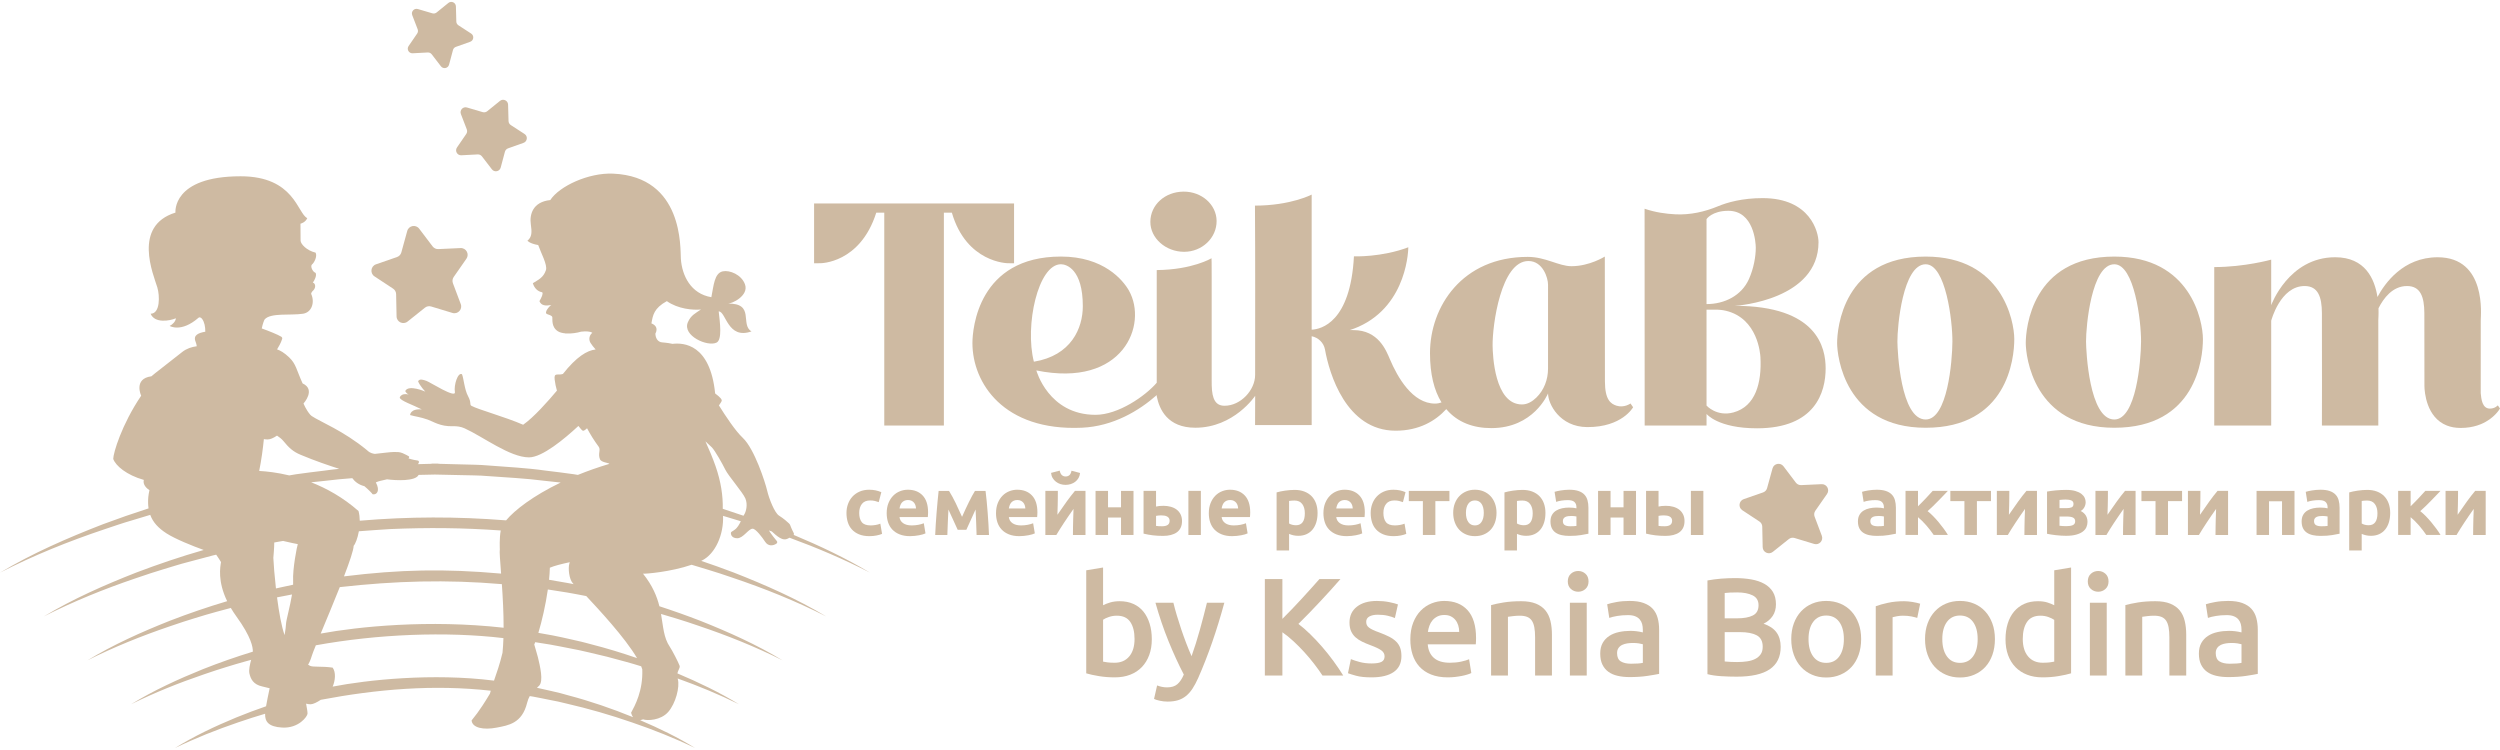 <?xml version="1.0" encoding="UTF-8"?> <!-- Creator: CorelDRAW 2021.5 --> <svg xmlns="http://www.w3.org/2000/svg" xmlns:xlink="http://www.w3.org/1999/xlink" xmlns:xodm="http://www.corel.com/coreldraw/odm/2003" xml:space="preserve" width="150mm" height="45mm" style="shape-rendering:geometricPrecision; text-rendering:geometricPrecision; image-rendering:optimizeQuality; fill-rule:evenodd; clip-rule:evenodd" viewBox="0 0 15000 4500"> <defs> <style type="text/css"> <![CDATA[ .fil0 {fill:#CEBAA2;fill-rule:nonzero} ]]> </style> </defs> <g id="Слой_x0020_1">  <g id="_2127245883248"> <path class="fil0" d="M6807.26 3833.64c0,-42.93 -8.53,-76.88 -25.48,-102 -17,-24.97 -43.85,-37.5 -80.63,-37.5 -16.67,0 -32.4,2.51 -47.16,7.47 -14.77,5.06 -26.62,10.53 -35.51,16.73l0 251.48c7.25,1.64 16.55,3.19 27.95,4.56 11.39,1.37 25.19,2.05 41.38,2.05 37.28,0 66.53,-12.67 87.68,-38.02 21.2,-25.28 31.77,-60.24 31.77,-104.77zm103.6 1.64c0,35.05 -5.16,66.73 -15.45,94.71 -10.3,28.16 -25.07,52.36 -44.3,72.37 -19.19,20.05 -42.48,35.32 -69.74,45.85 -27.3,10.71 -58.2,15.96 -92.75,15.96 -33.41,0 -65.25,-2.51 -95.65,-7.57 -30.36,-4.98 -55.51,-10.57 -75.58,-16.64l0 -618.14 101.09 -16.77 0 226.37c11.67,-6.01 26.02,-11.67 42.99,-16.77 17.04,-4.92 35.82,-7.38 56.41,-7.38 30.64,0 58.08,5.32 82.27,16.22 24.2,10.81 44.39,26.35 60.57,46.35 16.13,20.1 28.48,44.21 37.14,72.24 8.67,28.11 13,59.16 13,93.2z"></path> <path class="fil0" d="M7346.04 3616.44c-45.03,166.03 -97.26,316.3 -156.69,451.02 -11.21,25.07 -22.61,46.52 -34.36,64.39 -11.67,17.83 -24.75,32.51 -39.24,44.17 -14.58,11.8 -30.72,20.19 -48.53,25.57 -17.87,5.33 -38.43,7.97 -61.86,7.97 -15.63,0 -31.08,-1.64 -46.48,-5.14 -15.31,-3.28 -26.8,-6.85 -34.64,-10.8l18.37 -80.99c20.14,7.83 39.96,11.66 59.61,11.66 26.29,0 46.81,-6.2 61.61,-18.87 14.82,-12.44 27.8,-31.81 39.07,-58.02 -31.91,-61.25 -62.53,-128.07 -91.93,-200.44 -29.36,-72.32 -55.52,-149.25 -78.34,-230.52l107.69 0c5.61,23.38 12.4,48.72 20.6,75.93 8.07,27.35 16.86,55.06 26.39,83.17 9.48,28.17 19.5,56.2 30.12,83.91 10.67,27.84 21.29,53.82 31.95,77.71 17.69,-49.6 34.33,-102.28 49.82,-158.34 15.58,-55.96 29.67,-110.05 42.42,-162.38l104.42 0z"></path> <path class="fil0" d="M7934.93 4053.28c-14.5,-22.2 -31.18,-45.71 -50.14,-70.14 -18.92,-24.56 -38.84,-48.21 -59.7,-71 -20.88,-22.93 -42.48,-44.57 -64.73,-65.18 -22.32,-20.59 -44.3,-38.42 -66.04,-53.41l0 259.73 -105.23 0 0 -578.89 105.23 0 0 238.86c18.42,-18.23 37.61,-37.88 57.66,-58.76 20.05,-21.01 39.97,-42.15 59.7,-63.57 19.78,-21.42 38.6,-42.11 56.43,-62.21 17.77,-20.01 33.9,-38.15 48.48,-54.32l126.07 0c-18.36,21.14 -37.87,43.25 -58.47,66.03 -20.6,22.78 -41.71,45.85 -63.49,68.91 -21.69,23.06 -43.57,46.13 -65.54,68.91 -22.06,22.79 -43.61,44.62 -64.72,65.22 23.38,17.68 47.22,38.43 71.38,62.17 24.25,23.6 48.03,49.03 71.46,76.06 23.43,26.89 45.75,55.06 67.27,84.32 21.42,29.26 41.02,58.29 58.88,87.27l-124.5 0z"></path> <path class="fil0" d="M8230.63 3980.69c26.76,0 46.26,-3.29 58.47,-9.62 12.3,-6.47 18.41,-17.45 18.41,-33.08 0,-14.45 -6.6,-26.4 -19.64,-35.87 -13.12,-9.48 -34.63,-19.74 -64.72,-30.86 -18.41,-6.74 -35.23,-13.85 -50.59,-21.42 -15.31,-7.38 -28.47,-16.23 -39.69,-26.2 -11.12,-10.02 -19.92,-22.28 -26.3,-36.42 -6.38,-14.13 -9.61,-31.53 -9.61,-52.18 0,-40.06 14.76,-71.79 44.3,-94.85 29.53,-23.06 69.59,-34.55 120.31,-34.55 25.62,0 50.14,2.29 73.47,6.98 23.39,4.79 40.97,9.34 52.65,13.9l-18.43 81.77c-11.11,-5.07 -25.33,-9.58 -42.56,-13.72 -17.28,-4.24 -37.33,-6.3 -60.12,-6.3 -20.64,0 -37.32,3.43 -50.17,10.44 -12.77,6.98 -19.19,17.69 -19.19,32.13 0,7.25 1.28,13.67 3.73,19.19 2.56,5.66 6.89,10.71 13,15.5 6.1,4.69 14.21,9.48 24.24,14.17 9.98,4.78 22.19,9.61 36.69,14.68 23.98,8.89 44.3,17.72 61.03,26.2 16.68,8.67 30.49,18.42 41.34,29.26 10.84,10.85 18.82,23.33 23.83,37.19 5.02,14.03 7.47,30.64 7.47,50.13 0,41.76 -15.45,73.43 -46.34,94.85 -30.9,21.42 -75.02,32.13 -132.41,32.13 -38.42,0 -69.36,-3.15 -92.74,-9.62 -23.33,-6.33 -39.78,-11.53 -49.26,-15.35l17.54 -84.41c15.04,6.11 33.05,11.89 53.91,17.5 20.88,5.56 44.68,8.43 71.38,8.43z"></path> <path class="fil0" d="M8755.26 3791.76c0,-13.85 -2,-27.03 -5.88,-39.65 -3.87,-12.53 -9.57,-23.33 -17.14,-32.55 -7.52,-9.21 -16.68,-16.31 -27.57,-21.74 -10.85,-5.32 -23.75,-7.88 -38.78,-7.88 -15.64,0 -29.27,2.83 -40.98,8.75 -11.67,5.93 -21.55,13.45 -29.66,22.93 -8.08,9.48 -14.37,20.32 -18.79,32.67 -4.46,12.22 -7.52,24.7 -9.16,37.47l187.96 0zm-293.24 45.16c0,-38.46 5.7,-72.05 17.13,-101.04 11.4,-28.94 26.58,-53.13 45.54,-72.33 18.92,-19.19 40.66,-33.63 65.13,-43.38 24.52,-9.76 49.58,-14.54 75.2,-14.54 60.15,0 107.06,18.63 140.74,55.88 33.72,37.32 50.54,93.05 50.54,167.07 0,5.6 -0.14,11.77 -0.41,18.82 -0.27,6.98 -0.69,13.32 -1.23,18.78l-288.26 0c2.81,35.14 15.16,62.17 37.23,81.41 21.96,19.22 53.87,28.84 95.61,28.84 24.52,0 46.95,-2.19 67.27,-6.61 20.34,-4.51 36.28,-9.21 48.04,-14.26l13.32 82.63c-5.57,2.92 -13.18,5.79 -22.94,8.8 -9.75,3.14 -20.87,5.87 -33.4,8.38 -12.57,2.45 -26.02,4.65 -40.52,6.29 -14.49,1.64 -29.21,2.51 -44.25,2.51 -38.47,0 -71.88,-5.79 -100.31,-17.18 -28.35,-11.4 -51.73,-27.17 -70.14,-47.49 -18.37,-20.47 -32,-44.36 -40.93,-71.98 -8.89,-27.57 -13.36,-57.78 -13.36,-90.6z"></path> <path class="fil0" d="M8946.55 3630.59c19.51,-5.46 44.85,-10.84 75.98,-15.94 31.26,-4.92 65.76,-7.39 103.64,-7.39 35.64,0 65.45,4.83 89.41,14.58 23.89,9.72 42.98,23.43 57.15,40.89 14.23,17.59 24.25,38.73 30.09,63.58 5.88,24.7 8.79,51.86 8.79,81.39l0 245.56 -101.04 0 0 -229.65c0,-23.47 -1.59,-43.39 -4.6,-59.71 -3.1,-16.49 -8.11,-29.8 -15.04,-40.1 -6.98,-10.31 -16.46,-17.83 -28.43,-22.66 -11.99,-4.64 -26.63,-6.96 -43.85,-6.96 -12.86,0 -26.16,0.81 -40.12,2.45 -13.9,1.64 -24.19,3.06 -30.85,4.11l0 352.52 -101.13 0 0 -422.67z"></path> <path class="fil0" d="M9520.41 4053.3l-101.13 0 0 -436.84 101.13 0 0 436.84zm10.83 -564.64c0,18.92 -6.09,33.91 -18.35,44.99 -12.22,11.12 -26.72,16.76 -43.49,16.76 -17.22,0 -31.99,-5.64 -44.25,-16.76 -12.22,-11.08 -18.37,-26.07 -18.37,-44.99 0,-19.51 6.15,-34.91 18.37,-46.03 12.26,-11.07 27.03,-16.72 44.25,-16.72 16.77,0 31.27,5.65 43.49,16.72 12.26,11.12 18.35,26.52 18.35,46.03z"></path> <path class="fil0" d="M9785.98 3982.34c31.23,0 54.83,-1.64 71.06,-5.1l0 -111.84c-5.65,-1.7 -13.67,-3.34 -24.25,-5.11 -10.57,-1.64 -22.29,-2.47 -35.09,-2.47 -11.16,0 -22.43,0.83 -33.82,2.47 -11.43,1.77 -21.73,4.78 -30.94,9.16 -9.16,4.56 -16.55,10.75 -22.11,18.86 -5.55,8.08 -8.38,18.23 -8.38,30.4 0,24.07 7.56,40.53 22.61,49.73 14.98,9.21 35.32,13.9 60.92,13.9zm-8.29 -376.72c33.37,0 61.48,4.09 84.36,12.48 22.79,8.38 41.02,20.05 54.69,35 13.63,15.09 23.38,33.4 29.22,54.82 5.88,21.39 8.84,44.99 8.84,70.52l0 264.84c-15.67,3.28 -39.24,7.43 -70.64,12.12 -31.45,4.79 -66.95,7.11 -106.47,7.11 -26.25,0 -50.18,-2.51 -71.87,-7.57 -21.69,-4.97 -40.24,-13.03 -55.55,-24.19 -15.36,-11.09 -27.31,-25.62 -35.97,-43.49 -8.56,-17.69 -12.89,-39.83 -12.89,-65.9 0,-25.11 4.87,-46.26 14.62,-63.54 9.76,-17.31 22.93,-31.3 39.65,-42.15 16.69,-10.89 36.06,-18.64 58.11,-23.33 21.92,-4.8 44.95,-7.16 68.91,-7.16 11.12,0 22.79,0.69 35.05,2.05 12.22,1.37 25.35,3.74 39.29,7.16l0 -16.73c0,-11.72 -1.46,-22.79 -4.19,-33.41 -2.83,-10.53 -7.71,-19.87 -14.64,-27.98 -6.97,-8.11 -16.17,-14.4 -27.56,-18.82 -11.4,-4.56 -25.75,-6.71 -42.99,-6.71 -23.42,0 -44.89,1.64 -64.4,5.07 -19.51,3.28 -35.36,7.15 -47.58,11.66l-12.53 -81.8c12.82,-4.56 31.5,-8.89 56.02,-13.45 24.47,-4.42 50.63,-6.6 78.52,-6.6z"></path> <path class="fil0" d="M10348.22 3792.74l0 176.1c11.67,1.28 24.25,2.09 37.61,2.65 13.31,0.54 25.66,0.77 36.73,0.77 21.74,0 41.97,-1.33 60.57,-4.2 18.63,-2.77 34.82,-7.55 48.4,-14.58 13.67,-6.97 24.57,-16.32 32.63,-27.99 8.06,-11.7 12.08,-26.79 12.08,-45.16 0,-32.81 -11.93,-55.6 -35.87,-68.5 -23.97,-12.76 -57.11,-19.09 -99.4,-19.09l-92.75 0zm0 -82.77l74.34 0c40.11,0 71.59,-5.6 94.38,-17.19 22.88,-11.38 34.28,-31.84 34.28,-61.34 0,-27.89 -11.85,-47.67 -35.5,-59.33 -23.71,-11.67 -54.47,-17.6 -92.34,-17.6 -16.13,0 -30.48,0.27 -42.98,0.87 -12.53,0.68 -23.24,1.51 -32.18,2.59l0 152zm71.06 350.03c-30.67,0 -61.58,-0.92 -92.75,-2.98 -31.21,-1.95 -58.47,-5.91 -81.86,-12.11l0 -562.18c12.17,-2.18 25.3,-4.29 39.25,-6.29 13.94,-1.91 28.11,-3.46 42.61,-4.56 14.5,-1.05 28.85,-1.91 42.98,-2.45 14.17,-0.51 27.71,-0.83 40.57,-0.83 35.09,0 67.63,2.6 97.67,7.84 30.11,5.34 56.14,14.13 78.1,26.34 22.07,12.22 39.11,28.44 51.46,48.45 12.17,20.1 18.37,44.94 18.37,74.43 0,27.2 -6.56,50.63 -19.65,70.13 -13.12,19.51 -31.35,35.05 -54.77,46.68 35.17,11.8 61.03,28.98 77.7,51.91 16.77,22.79 25.07,51.77 25.07,86.87 0,59.61 -21.69,104.23 -65.18,134.03 -43.43,29.77 -109.93,44.72 -199.57,44.72z"></path> <path class="fil0" d="M11063.28 3834.48c0,-43.52 -9.34,-77.84 -27.93,-103.28 -18.64,-25.19 -44.75,-38 -78.12,-38 -33.45,0 -59.47,12.81 -78.11,38 -18.7,25.44 -27.99,59.76 -27.99,103.28 0,43.94 9.29,78.81 27.99,104.32 18.64,25.71 44.66,38.42 78.11,38.42 33.37,0 59.48,-12.71 78.12,-38.42 18.59,-25.51 27.93,-60.38 27.93,-104.32zm103.56 0c0,34.46 -4.98,65.86 -15.05,94.3 -9.98,28.39 -24.2,52.73 -42.52,72.74 -18.41,20.05 -40.57,35.54 -66.45,46.67 -25.88,11.3 -54.46,16.82 -85.59,16.82 -31.27,0 -59.66,-5.52 -85.23,-16.82 -25.66,-11.13 -47.58,-26.62 -66.03,-46.67 -18.37,-20.01 -32.69,-44.35 -43.03,-72.74 -10.25,-28.44 -15.45,-59.84 -15.45,-94.3 0,-34.64 5.2,-65.9 15.45,-94.01 10.34,-28.22 24.79,-52.2 43.48,-72.25 18.64,-20.05 40.79,-35.59 66.44,-46.39 25.62,-10.85 53.7,-16.19 84.37,-16.19 30.63,0 58.88,5.34 84.77,16.19 25.89,10.8 48.03,26.34 66.35,46.39 18.43,20.05 32.78,44.03 43.08,72.25 10.25,28.11 15.41,59.37 15.41,94.01z"></path> <path class="fil0" d="M11503.46 3707.46c-8.39,-2.74 -19.91,-5.74 -34.64,-8.75 -14.86,-3.06 -31.95,-4.56 -51.46,-4.56 -11.11,0 -22.97,1.1 -35.45,3.28 -12.53,2.24 -21.29,4.15 -26.3,5.79l0 350.07 -101.08 0 0 -415.97c19.51,-7.25 43.84,-14.13 73.1,-20.42 29.22,-6.48 61.62,-9.62 97.31,-9.62 6.7,0 14.49,0.42 23.33,1.19 8.94,0.87 17.86,1.95 26.8,3.28 8.89,1.41 17.5,3.23 25.84,5.15 8.39,1.92 15.04,3.69 20.1,5.33l-17.55 85.23z"></path> <path class="fil0" d="M11865.98 3834.48c0,-43.52 -9.34,-77.84 -27.94,-103.28 -18.65,-25.19 -44.76,-38 -78.11,-38 -33.46,0 -59.44,12.81 -78.12,38 -18.65,25.44 -27.99,59.76 -27.99,103.28 0,43.94 9.34,78.81 27.99,104.32 18.68,25.71 44.66,38.42 78.12,38.42 33.35,0 59.46,-12.71 78.11,-38.42 18.6,-25.51 27.94,-60.38 27.94,-104.32zm103.55 0c0,34.46 -4.98,65.86 -15,94.3 -10.03,28.39 -24.25,52.73 -42.57,72.74 -18.41,20.05 -40.55,35.54 -66.44,46.67 -25.89,11.3 -54.47,16.82 -85.59,16.82 -31.23,0 -59.66,-5.52 -85.23,-16.82 -25.67,-11.13 -47.58,-26.62 -66,-46.67 -18.41,-20.01 -32.73,-44.35 -43.02,-72.74 -10.3,-28.44 -15.46,-59.84 -15.46,-94.3 0,-34.64 5.16,-65.9 15.46,-94.01 10.29,-28.22 24.75,-52.2 43.43,-72.25 18.64,-20.05 40.8,-35.59 66.46,-46.39 25.6,-10.85 53.67,-16.19 84.36,-16.19 30.62,0 58.87,5.34 84.76,16.19 25.89,10.8 48.04,26.34 66.36,46.39 18.45,20.05 32.77,44.03 43.06,72.25 10.31,28.11 15.42,59.37 15.42,94.01z"></path> <path class="fil0" d="M12136.62 3833.64c0,44.53 10.58,79.49 31.77,104.77 21.15,25.35 50.41,38.02 87.68,38.02 16.23,0 29.91,-0.68 41.39,-2.05 11.4,-1.37 20.69,-2.92 27.93,-4.56l0 -250.67c-8.88,-6.15 -20.68,-11.79 -35.5,-17.18 -14.76,-5.19 -30.49,-7.83 -47.16,-7.83 -36.79,0 -63.59,12.53 -80.63,37.5 -16.95,25.12 -25.48,59.07 -25.48,102zm289.87 206.32c-20.02,6.07 -45.22,11.66 -75.57,16.64 -30.4,5.06 -62.25,7.57 -95.66,7.57 -34.55,0 -65.45,-5.25 -92.75,-15.96 -27.26,-10.53 -50.54,-25.65 -69.74,-45.43 -19.22,-19.78 -33.99,-43.81 -44.3,-71.79 -10.24,-28.12 -15.4,-59.76 -15.4,-94.84 0,-34.64 4.29,-65.96 12.95,-94.07 8.57,-28.03 21.28,-52.14 37.96,-72.24 16.78,-20 37.06,-35.54 61.03,-46.35 23.97,-10.9 51.45,-16.22 82.72,-16.22 21.14,0 39.79,2.46 55.96,7.38 16.1,5.1 30.04,10.76 41.7,16.77l0 -209.6 101.1 -16.77 0 634.91z"></path> <path class="fil0" d="M12640.41 4053.3l-101.13 0 0 -436.84 101.13 0 0 436.84zm10.82 -564.64c0,18.92 -6.11,33.91 -18.37,44.99 -12.23,11.12 -26.71,16.76 -43.44,16.76 -17.23,0 -32.04,-5.64 -44.3,-16.76 -12.22,-11.08 -18.37,-26.07 -18.37,-44.99 0,-19.51 6.15,-34.91 18.37,-46.03 12.26,-11.07 27.07,-16.72 44.3,-16.72 16.73,0 31.21,5.65 43.44,16.72 12.26,11.12 18.37,26.52 18.37,46.03z"></path> <path class="fil0" d="M12752.29 3630.59c19.51,-5.46 44.81,-10.84 75.98,-15.94 31.26,-4.92 65.72,-7.39 103.64,-7.39 35.64,0 65.44,4.83 89.37,14.58 23.89,9.72 42.98,23.43 57.15,40.89 14.27,17.59 24.25,38.73 30.08,63.58 5.93,24.7 8.8,51.86 8.8,81.39l0 245.56 -101.04 0 0 -229.65c0,-23.47 -1.55,-43.39 -4.6,-59.71 -3.1,-16.49 -8.08,-29.8 -15.04,-40.1 -6.98,-10.31 -16.46,-17.83 -28.4,-22.66 -11.98,-4.64 -26.66,-6.96 -43.89,-6.96 -12.81,0 -26.11,0.81 -40.05,2.45 -13.96,1.64 -24.25,3.06 -30.91,4.11l0 352.52 -101.09 0 0 -422.67z"></path> <path class="fil0" d="M13377.94 3982.34c31.26,0 54.86,-1.64 71.09,-5.1l0 -111.84c-5.64,-1.7 -13.67,-3.34 -24.29,-5.11 -10.53,-1.64 -22.28,-2.47 -35.05,-2.47 -11.16,0 -22.41,0.83 -33.81,2.47 -11.48,1.77 -21.79,4.78 -30.99,9.16 -9.12,4.56 -16.5,10.75 -22.06,18.86 -5.61,8.08 -8.43,18.23 -8.43,30.4 0,24.07 7.56,40.53 22.6,49.73 15.05,9.21 35.32,13.9 60.94,13.9zm-8.3 -376.72c33.36,0 61.52,4.09 84.36,12.48 22.79,8.38 41.02,20.05 54.69,35 13.68,15.09 23.44,33.4 29.26,54.82 5.84,21.39 8.8,44.99 8.8,70.52l0 264.84c-15.68,3.28 -39.2,7.43 -70.64,12.12 -31.45,4.79 -66.91,7.11 -106.47,7.11 -26.2,0 -50.17,-2.51 -71.87,-7.57 -21.65,-4.97 -40.24,-13.03 -55.56,-24.19 -15.31,-11.09 -27.3,-25.62 -35.95,-43.49 -8.57,-17.69 -12.9,-39.83 -12.9,-65.9 0,-25.11 4.92,-46.26 14.63,-63.54 9.75,-17.31 22.92,-31.3 39.7,-42.15 16.68,-10.89 36.04,-18.64 58.06,-23.33 21.92,-4.8 44.93,-7.16 68.91,-7.16 11.12,0 22.79,0.69 35.05,2.05 12.26,1.37 25.38,3.74 39.32,7.16l0 -16.73c0,-11.72 -1.5,-22.79 -4.18,-33.41 -2.87,-10.53 -7.7,-19.87 -14.68,-27.98 -6.98,-8.11 -16.18,-14.4 -27.57,-18.82 -11.39,-4.56 -25.71,-6.71 -42.94,-6.71 -23.43,0 -44.94,1.64 -64.39,5.07 -19.51,3.28 -35.37,7.15 -47.58,11.66l-12.59 -81.8c12.81,-4.56 31.54,-8.89 56.02,-13.45 24.52,-4.42 50.68,-6.6 78.52,-6.6z"></path> <path class="fil0" d="M2475.77 319.66l90.97 -4.81c9.09,-0.48 17.84,3.54 23.4,10.76l55.53 72.21c13.98,18.18 42.74,12.43 48.67,-9.73l23.53 -88c2.35,-8.79 8.88,-15.87 17.46,-18.92l85.84 -30.51c21.61,-7.67 25.03,-36.8 5.79,-49.28l-76.42 -49.58c-7.64,-4.95 -12.35,-13.35 -12.6,-22.46l-2.49 -91.05c-0.63,-22.93 -27.27,-35.19 -45.09,-20.75l-70.76 57.37c-7.07,5.73 -16.52,7.62 -25.25,5.04l-87.37 -25.77c-22,-6.49 -41.89,15.06 -33.66,36.47l32.69 85.02c3.26,8.5 2.14,18.07 -3.01,25.58l-51.51 75.13c-12.97,18.92 1.38,44.49 24.28,43.28z"></path> <path class="fil0" d="M3786.4 4276.69c3.1,11.42 7.27,19.89 11.97,26.42 -126.39,-51.44 -255.89,-96.04 -388.21,-130.89l-49.93 -13.84 -50.48 -11.86c-29.29,-6.76 -58.56,-13.68 -88.01,-19.85 4.38,-4.06 8.75,-8.12 13.01,-12.42 27.37,-27.48 5.29,-118.31 -7.52,-171.62 -4.5,-18.62 -13.56,-45.4 -21.95,-76.74 0.34,-0.17 0.71,-0.28 1.07,-0.41 1.59,-3.73 3.22,-8.07 4.89,-12.32 30.03,4.65 60.08,9.51 90.07,14.35 38.75,6.61 77.18,14.92 115.81,22.24 6.77,1.32 51.12,10.07 57.89,11.43 6.76,1.35 50.8,11.61 57.57,13 23.18,5.33 87.76,20.54 110.83,26.46 25.31,6.53 91.58,24.31 116.77,31.51 29.16,7.91 58.08,16.74 86.97,25.66 2.5,6.16 4.77,12.14 6.48,17.82 5.21,129.26 -44.44,218.82 -67.23,261.06zm-1790.48 -156.98c15.96,-36.17 20.54,-86.22 -0.11,-113.9 -64.81,-9.71 -115.98,-1.67 -135.79,-10.91 -2.63,-1.23 -6.57,-3.57 -11.46,-6.88 6.56,-10.22 14.48,-26.69 23.07,-55.25 2.83,-9.51 11.35,-31.24 23.51,-61.04 370.52,-67.07 780.25,-84.1 1125.49,-43.08 -0.99,30.4 -2.78,59.99 -5.57,88.05 -16.46,69.17 -34.97,120.65 -50.96,167.05 -368.32,-46.71 -762.34,-4.27 -968.18,35.96zm39.35 -1306.7c-29.69,3.02 -59.32,6.48 -88.84,10.73 -56.69,7.41 -113.58,13.17 -170,21.85l-41.1 6.88c-72.24,-17.43 -134.99,-24.35 -180.22,-26.81 13.41,-65.77 22.44,-133.28 28.09,-190.89 7.12,1.19 14.61,1.99 22.64,1.99 14.68,0 34.34,-8.07 56.18,-23.07 13.8,8.91 28.08,19.82 37.71,31.7 32.58,40.23 58.88,64.94 104.63,83.59 85.21,35.93 171.99,65.17 230.91,84.03zm893.34 43.64c112.83,8.2 225.89,13.6 338.17,28.13 32.5,3.06 64.93,6.64 97.3,10.49 -165.73,79.78 -276.73,165.75 -327.49,226.94 -296.08,-23.59 -581.84,-23.12 -878,2.03 -0.27,-19.7 -2.45,-39.47 -7.55,-58.13 -93.38,-82.04 -191.96,-136.3 -284.02,-172.3 28.72,-3.35 57.49,-6.37 86.33,-9.11 53.35,-6.85 106.86,-11.62 160.45,-15.68 15,20.73 38.39,39.63 72.6,48.06 22.24,18.66 46.51,42.97 49.26,48.45 23.83,5.3 47.42,-19.41 19.41,-71.09 19.26,-8.67 27.13,-9.11 66.96,-18.57 53.82,7.39 171.15,12.73 189.57,-26.46l97.59 -2.15 149.91 3.3c56.53,1.79 113.15,0.91 169.51,6.09zm1543.46 133.71c15.72,36.57 4.34,80.89 -7.68,98.23 -1.12,1.55 -2.27,3.73 -3.42,5.89 -41.3,-14.37 -82.79,-28.25 -124.41,-41.66 1.79,-75.79 -10.42,-162.19 -43.52,-256.8 -17.14,-49.05 -37.95,-97.99 -60.47,-147.96 20.21,18.54 34.77,32.22 38.95,36.52 18.37,19.1 62.42,96.64 80.44,133.56 18.06,36.95 104.4,135.62 120.11,172.22zm-1184.92 546.55c39.22,5.81 78.45,12.05 117.63,18.5 37.72,6.41 75.28,13.84 112.88,21.08 70.77,75.83 232.21,248.62 304.62,372.19 -91.38,-31.4 -183.84,-59.76 -277.61,-83.54l-28.93 -7.76 -28.99 -7.37 -1.12 -0.23 -55.23 -12.58c-0.59,-0.16 -4.06,-0.96 -4.69,-1.07 -36.48,-8.15 -72.92,-16.71 -109.73,-23.56 -2.14,-0.39 -7.95,-1.46 -10.1,-1.86 -15.31,-2.78 -49.01,-8.76 -75.7,-13.49 21.24,-70.18 43.59,-167.3 56.97,-260.31zm-1535.02 29.92c-11.78,71.81 -34.69,152.41 -35.93,174.97 -0.84,14.57 -3.1,38.74 -8.55,68.91 -18.42,-50.22 -33.94,-138.13 -45.44,-226.49 30,-5.81 59.92,-11.74 89.92,-17.39zm-80.6 -316.6c8.99,-1.55 18.02,-3.02 27.05,-4.58 41.54,9.83 73.52,16.48 88.12,19.14 -4.26,11.18 -31.87,147.72 -27.93,223.15 0.31,6.28 0.24,13.16 -0.08,20.37 -22.48,4.58 -44.87,9.46 -67.27,14.43 -5.18,1.2 -28.14,6.22 -35.73,7.92 -8.48,-74.82 -13.97,-144.17 -15.67,-183.67 0,0 6.08,-64.45 5.45,-91.95 8.67,-1.59 17.34,-3.26 26.06,-4.81zm1764.49 248.21c2.14,2.39 3.94,4.3 5.89,6.44 -8.99,-1.7 -17.95,-3.7 -26.98,-5.21 -1.43,-0.31 -10.26,-1.83 -11.66,-2.11 -12.4,-2.22 -79.37,-13.72 -109.01,-18.89 2.51,-25.18 4.3,-49.61 4.87,-72.36 26.69,-11.54 68.82,-22.32 119.55,-33.15 -0.8,2.24 -1.61,4.5 -2.24,6.72 -9.11,30.24 -1.35,94.89 19.58,118.56zm-1096.56 -323.92c230.67,-9.79 434.95,-7.91 665.1,8.36 -9.03,45.23 -5.6,112.06 -5.6,112.06 -2.91,13.41 1.78,69.47 7.63,146.69 -338.64,-30.11 -606.47,-24.87 -942.68,16.63 33.3,-86.73 57.6,-157.98 58.04,-183.48 9.87,-10.26 23.72,-44.76 31.32,-87.21 62.02,-5.05 124.12,-8.87 186.19,-13.05zm-415.31 626.95c33.7,-81.08 75.51,-180.58 114.54,-278.73 336.45,-37.66 639.36,-46.1 972.51,-17.86 5.53,79.37 10.63,171.91 10.47,261.54 -449.76,-50.44 -873.78,-6.4 -1097.52,35.05zm2225.54 -412.87c31.92,9.38 63.59,19.45 95.49,28.84 49.21,14.36 97.63,31.16 146.21,47.51 193.62,65 383.95,141.19 566.59,234.21 -175.83,-105.91 -364.57,-189.02 -555.78,-264.02 -64.48,-24.5 -129.49,-47.78 -194.94,-69.85 1.36,-0.64 2.79,-1.27 4.14,-1.95 81.64,-40.18 131.93,-158.22 126.79,-268.19 30.52,9.15 60.88,18.74 91.51,27.69 5.13,1.48 10.18,3.22 15.28,4.78 -9.47,19.49 -21.29,40.37 -37.4,51.15 0,0 -9.19,7.05 -17.35,11.35 -3.22,1.7 -5.17,5.13 -5.09,8.78 0.36,12.14 8,30.08 37.99,30.65 36.28,0.63 67.79,-57.73 93.02,-57.26 18.3,0.32 57.4,51.37 74.87,78.61 17.99,28.1 48.49,24.56 68.07,10.47 4.86,-3.5 5.81,-10.34 1.95,-14.95 -11.14,-13.3 -34.01,-41.46 -47.58,-63.7 5.73,1.94 11.46,3.94 17.19,5.89 14.2,13.13 31.74,28.68 46.7,37.43 27.97,16.32 40.93,10.9 59.91,0.33 164.71,60.34 326.47,129.13 482.86,209.61 -146.21,-87.56 -300.52,-160.65 -457.94,-226.41 1.54,-3.26 2.06,-6.61 0.99,-9.63 0,0 -15.24,-29.43 -21.41,-47.5 -1.51,-4.34 -3.93,-8.2 -7.24,-11.38 -9.58,-9.27 -31.35,-29 -60.59,-47.42 -26.66,-16.82 -60.15,-103 -71.01,-150.06 -10.83,-47.03 -75.67,-250.36 -146.37,-316.56 -43.72,-40.95 -102.71,-129.82 -142.94,-194.39 9.98,-13.56 14.87,-23.07 16.04,-25.54 4.33,-9.15 -7.17,-22.76 -38.75,-46.3 -30.05,-296.83 -188.94,-305.27 -256.05,-297.59 -34.26,-8.04 -63.51,-7.92 -70.62,-10.31 -18.9,-6.32 -30.24,-22.71 -31.99,-50.44 18.34,-35.52 -2.03,-53.59 -23.67,-61.98 8.55,-49.02 14.75,-91.07 92.5,-133.6 66.91,47.26 156.95,54.94 204.81,50.04 -31.59,22.13 -60.6,33.95 -78.82,77.07 -34.01,80.48 118.51,148.59 172.43,121.62 34.49,-17.22 20.4,-120.07 12.72,-187.1 44.08,-0.96 52.68,171.47 196.81,119.86 -70.37,-40.38 23.52,-170.63 -144.13,-166.77 25.02,2.74 129.73,-47.07 105.11,-115.37 -21.09,-58.41 -91.7,-86.77 -133.19,-78.13 -50.85,10.57 -54.75,85.73 -68.64,155.15 -123.01,-20.29 -176.24,-129.29 -182.96,-230.82 -4.06,-61.59 17.22,-491.38 -406.2,-510.52 -147.11,-6.64 -323.04,75.04 -377.3,158.51 -105.91,10.98 -125.28,87.68 -116.69,145.92 7,47.38 6.69,75.87 -20.29,97.83 0,0 11.15,16.86 64.53,26.21 16.31,47.27 56.81,119.44 46.31,150.71 -15.28,45.43 -45.55,57.25 -78.46,78.21 8.32,29.13 29.32,50.13 56.53,54.51 6.41,9.39 -4.53,31.5 -16.98,53.03 11.14,28.25 38.2,29.09 71.17,23.23 -8.95,4.5 -46.19,45.12 -25.86,54.27 10.42,4.66 29.8,8.12 31.98,18.7 2.19,10.62 -7.87,58.32 33.51,84.7 11.46,7.28 27.53,11.02 45.08,12.53 -0.13,0.32 -0.24,0.68 -0.37,1.04 1.72,-0.16 3.47,-0.41 5.21,-0.52 30.64,1.83 64.94,-3.35 89.2,-10.75 28.64,-2.94 52.75,-2.78 67.43,6.85 -17.94,13.93 -23.38,39.63 -11.22,59.99 7.73,12.85 18.59,25.94 30.99,39.98 -51.67,5.81 -114.81,43.8 -196.4,146.97 -29.92,10.3 -54.99,-11.86 -49.29,34.33 2.78,22.67 7.47,44.64 13.52,65.64 -53.67,64.01 -139.56,160.89 -202.7,204.7 -110.12,-47.91 -269.18,-90.96 -310.27,-113.56 -12.89,-7.11 1.71,-17.69 -20.21,-57.87 -21.88,-40.19 -26.14,-108.09 -36.49,-131.73 -24.82,-13.49 -49.76,65.56 -42.57,106.78 7.21,41.21 -149.18,-59.2 -169.68,-66.44 -20.48,-7.28 -41.45,-14.96 -51.15,1.79 9.7,27.13 43.44,62.18 43.44,62.18 0,0 -101.81,-44.6 -120.54,-3.06 9.5,18.02 22.87,21.37 22.87,21.37 0,0 -43.05,-14.09 -55.81,16.74 0,18.86 81.35,45.39 132.63,71.93 -70.37,-5.85 -70.53,33.74 -70.53,33.74 31.02,9.15 60.55,11.13 106.58,27.56 32.98,11.79 75.23,41.9 148.71,39.4 24.67,-0.88 49.13,2.39 71.61,12.57 110.6,50.13 271.96,174.37 386.62,174.37 79.41,0 212.33,-110.48 296.39,-188.58 10.74,14.01 20.21,25.07 25.62,28.33 4.89,2.94 14.56,-3.42 26.22,-14.45 18.9,35.7 41.85,73.01 69.74,110.72 14.08,19.11 -5.92,41.02 7.55,74.72 8.2,20.53 53.24,21.21 56.5,28.29 -68.03,20.24 -130.93,42.64 -188.85,66.15l-23.56 -3.89c-56.48,-8.71 -113.34,-14.48 -170.04,-21.84 -113.22,-16.35 -227.51,-21.53 -341.46,-30.6 -56.96,-5.41 -114.17,-4.85 -171.3,-6.88l-130.3 -3.42 0 -1.03 -41.13 -0.05 0 1.12 -83.32 2.19c8.88,-5.13 11.66,-20.37 -1.1,-22 -29.16,-3.7 -54.31,-12.61 -54.31,-12.61 4.37,-3.75 5.88,-10.39 2.86,-12.1 -5.6,-3.18 -21.56,-12.81 -38.07,-19.41 -18.54,-7.44 -30.68,-6.97 -51.48,-6.97 -23.08,0 -71.45,7.16 -115.29,11.46 -31.11,-4.65 -39.99,-16.67 -46.39,-21.96 -142.14,-117.32 -281.4,-170.79 -332.47,-205.4 -3.19,-2.19 -5.97,-4.66 -8.48,-7.61 -26.13,-30.59 -40.34,-67.55 -40.34,-67.55 0,0 75.91,-82.94 -5.49,-120.3 -37.51,-82.24 -38.67,-116.41 -81.52,-157.07 -28.48,-27.01 -52.23,-40.61 -71.73,-47.22 7.4,-11.85 23.72,-39.3 30.56,-62.62 1.51,-5.01 -0.68,-10.5 -5.13,-13.24 -20.98,-12.89 -74.08,-34.3 -117.28,-49.66 5.29,-27.6 15.19,-51.79 17.45,-54.34 36.22,-41.14 155.56,-22.45 230.2,-33.98 52.67,-8.11 71.37,-67.99 49.33,-117.8 -2.1,-4.78 1.91,-10.06 6.73,-16.75 23.15,-18.78 20.68,-46.67 2.66,-52.71 7.03,-6.17 27.81,-46.35 15.31,-58.72 -17.86,-6.13 -31.98,-40.91 -19.77,-50.1 12.17,-9.18 32.9,-48.09 21.05,-70.41 -54.27,-12.97 -89.64,-52.08 -90.03,-72.01 -0.4,-19.93 -0.64,-101.73 -0.64,-101.73 0,0 29.72,-6.44 40.7,-33.42 -59.12,-27.6 -76.35,-251.03 -399.63,-251.03 -413.39,0 -391.2,217.86 -391.2,217.86 -258.23,80.25 -132.47,371.18 -108.8,448.8 15.03,49.17 17.94,158.02 -40.22,158.02 24.42,58.92 114.1,43.2 151.57,27.33 -1.15,18.14 -18.69,36.96 -37.28,45.87 0,0 68.15,42.49 173.22,-49.09 7.08,-6.17 16.71,0.28 22.05,7.84 13.32,19.01 18.73,45.75 18.54,75.98 -40.15,6.77 -74,20.42 -58.85,58.28 4.38,10.91 6.69,20.42 7.6,28.89 -30.55,4.02 -61.39,13.92 -87.13,34.41 -85.05,67.63 -172.14,133.64 -184.99,145.89 -109.37,14.4 -61.39,116.53 -61.39,116.53 -117.79,174.25 -167.61,344.77 -167.61,379.25 14.45,41.03 79.81,96.68 183.53,125.93 -4.74,17.06 1.78,40.85 33.73,61.54 -3.18,14.68 -5.76,28.53 -6.84,40.42 -2.23,25.34 -1.67,48.1 1.47,68.91 -91.89,29.48 -183.04,61.18 -273.35,94.95 -212.48,82.41 -422.47,173.55 -617.93,290.59 202.26,-104.15 413.55,-188.85 628.59,-260.86 53.83,-17.99 107.29,-36.72 161.8,-52.36 37.12,-10.81 73.96,-22.68 111.03,-33.49 16.43,44.76 48.62,79.6 97.64,111.07 52.95,34.02 154.04,74.6 223.15,99.62 -136.7,39.27 -271.49,84.86 -404.29,135.26 -191.2,74.96 -379.94,158.11 -555.77,263.94 177.26,-90.31 361.75,-164.75 549.48,-228.56 6.89,-2.31 13.73,-4.66 20.62,-6.97 48.73,-16.31 97.26,-33.13 146.64,-47.5 49.24,-14.53 98.03,-30.71 147.8,-43.33 8.51,-2.38 140.23,-37.39 148.82,-39.54 1.67,-0.44 10.19,-2.43 21.61,-5.09 9.19,13.92 26.77,38.87 28.96,44.47 -4.85,28.96 -21.44,114.27 36.8,234.53 -116.61,34.65 -231.71,74.08 -344.96,117.88 -169.88,67.55 -337.41,142.62 -493.64,237.27 159.41,-80.17 324.87,-146.6 493.15,-203.85 6.17,-2.1 12.31,-4.21 18.46,-6.29 43.69,-14.72 87.29,-29.6 131.45,-42.65 44.12,-13.2 87.93,-27.37 132.52,-38.94 10.34,-2.94 50.93,-13.77 85.07,-22.84 9.58,16.2 20.13,32.71 32.58,49.89 90.94,125.48 100.13,186.62 99.5,212.45 -101.09,30.95 -200.95,65.91 -299.1,104.79 -148.59,60.11 -294.88,127.15 -431.46,210.66 141.47,-70.02 287.95,-128.55 436.75,-179.23 5.44,-1.88 10.9,-3.75 16.35,-5.58 38.64,-13.09 77.26,-26.01 116.25,-37.83 38.98,-11.9 77.85,-23.99 117.2,-34.57 8,-2.27 20.26,-5.61 33.82,-9.23 -7.16,26.38 -15.15,60.35 -10.43,81.6 7.49,33.26 23.2,66.75 78.22,78.37 15.2,3.19 29.48,6.73 43.25,10.54 -9.24,41.93 -16.71,80.65 -21.53,108.06 -60.11,20.73 -119.66,43.05 -178.43,67.03 -127.31,52.71 -252.31,111.67 -369.31,184 123.65,-59.83 251.03,-110.4 380.41,-154.52 53.47,-18.54 107.41,-35.57 161.6,-51.68 -1.43,46.58 19.01,77.9 101.69,82.87 99.81,6.09 152.41,-66.95 152.81,-83.5 0.28,-12.01 -4.7,-38.15 -8.68,-59.88 10.59,2.51 20.26,4.06 27.58,3.74 15.44,-0.71 38.39,-11.93 60.59,-26.89 338.16,-63.86 676.24,-92.9 1019.9,-54.55 -1.72,5.86 -3.34,11.66 -4.85,17.51 -70.46,117.91 -95.13,139.64 -110.17,160.92 4.38,45.08 72.37,58.25 150.51,42.97 69.66,-13.65 152.33,-24.35 182.76,-149.15 3.94,-16.15 9.47,-29 15.75,-40.06 6.45,1.04 12.89,2.14 19.34,3.15 33.54,5.72 66.67,13.52 100.18,19.84l50.08 9.87 49.73 11.82c132.81,30.58 264.13,68.39 393.27,113.1 129.37,44.12 256.8,94.65 380.45,154.44 -105.15,-65.09 -216.9,-118.95 -330.88,-167.57 10.06,-1.35 17.35,-5.05 17.35,-5.05 25.46,9.43 106.61,6.49 151.13,-44.28 44.52,-50.76 70.78,-149.95 57.58,-197.32 -0.33,-1.28 -0.33,-2.27 -0.65,-3.47 125,44.88 248.14,95.44 367.61,154.53 -117.44,-71.86 -242.05,-131.42 -369.12,-185.01 3.86,-21.96 17.5,-33.21 12.73,-46.7 -6.68,-19.09 -44.19,-91.86 -58.32,-112.67 -37.79,-55.57 -39.46,-121.22 -52.99,-197.44 31.63,9.19 63.14,18.85 94.68,28.36 43.92,13.09 87.21,27.93 130.61,42.61 172.23,58.08 341.59,125.71 504.54,207.63 -156.15,-94.73 -323.68,-169.75 -493.55,-237.35 -81.12,-31.39 -163.16,-60.59 -245.99,-87.44 -14.8,-59.2 -41.18,-124.25 -98.34,-195.46 13.91,1.87 166.92,-10.5 291.76,-53.47z"></path> <path class="fil0" d="M2246.88 1658.26l111.6 73.57c11.14,7.35 17.98,19.72 18.26,33.05l2.66 133.64c0.68,33.65 39.63,51.92 65.93,30.91l104.43 -83.39c10.42,-8.35 24.31,-11.01 37.08,-7.12l127.94 38.75c32.19,9.75 61.63,-21.65 49.78,-53.15l-47.07 -125.08c-4.69,-12.53 -2.95,-26.54 4.69,-37.52l76.39 -109.68c19.25,-27.61 -1.56,-65.29 -35.17,-63.78l-133.52 6.13c-13.33,0.59 -26.14,-5.41 -34.17,-16.07l-80.72 -106.51c-20.33,-26.85 -62.58,-18.73 -71.53,13.73l-35.45 128.86c-3.54,12.85 -13.21,23.2 -25.82,27.58l-126.27 43.83c-31.79,11.02 -37.13,53.71 -9.04,72.25z"></path> <path class="fil0" d="M2768 931.66l98.27 -5.17c9.82,-0.56 19.25,3.82 25.26,11.62l59.99 77.97c15.08,19.62 46.15,13.41 52.56,-10.5l25.42 -95.05c2.54,-9.5 9.58,-17.14 18.85,-20.44l92.7 -32.94c23.36,-8.31 27.06,-39.79 6.25,-53.23l-82.52 -53.56c-8.28,-5.37 -13.33,-14.43 -13.6,-24.27l-2.7 -98.34c-0.68,-24.75 -29.45,-37.99 -48.7,-22.39l-76.43 61.93c-7.63,6.22 -17.81,8.25 -27.29,5.46l-94.37 -27.85c-23.75,-7.01 -45.23,16.27 -36.32,39.42l35.29 91.82c3.54,9.19 2.31,19.55 -3.26,27.62l-55.62 81.15c-14.01,20.41 1.48,48.07 26.22,46.75z"></path> <path class="fil0" d="M5078.85 3077.59c0,-19.05 3.1,-37.1 9.37,-54.01 6.15,-16.91 15.07,-31.7 26.8,-44.27 11.74,-12.57 25.98,-22.48 42.73,-29.86 16.78,-7.39 35.89,-11.04 57.29,-11.04 14.11,0 27.06,1.21 38.7,3.71 11.75,2.53 23.17,6.12 34.21,10.82l-15.53 59.82c-7.08,-2.68 -14.79,-5.03 -23.17,-7.02 -8.38,-2.05 -17.75,-3.04 -28.18,-3.04 -22.09,0 -38.63,6.87 -49.45,20.64 -10.89,13.72 -16.37,31.86 -16.37,54.25 0,23.78 5.09,42.28 15.31,55.3 10.21,13.03 28.12,19.59 53.55,19.59 9.07,0 18.81,-0.78 29.18,-2.53 10.37,-1.59 19.97,-4.34 28.66,-7.99l10.51 61.25c-8.7,3.73 -19.58,6.93 -32.69,9.61 -13.02,2.65 -27.43,4.1 -43.19,4.1 -24.15,0 -44.88,-3.65 -62.33,-10.88 -17.44,-7.17 -31.76,-17 -42.97,-29.42 -11.27,-12.35 -19.5,-27.03 -24.6,-43.96 -5.24,-16.91 -7.83,-35.27 -7.83,-55.07z"></path> <path class="fil0" d="M5496.1 3050.94c-0.32,-6.33 -1.44,-12.57 -3.28,-18.59 -1.83,-6.01 -4.73,-11.43 -8.53,-16.07 -3.89,-4.73 -8.77,-8.53 -14.64,-11.57 -5.85,-2.98 -13.17,-4.58 -21.85,-4.58 -8.38,0 -15.55,1.53 -21.56,4.34 -6.11,2.83 -11.05,6.63 -15.09,11.27 -4.04,4.73 -7.08,10.22 -9.29,16.39 -2.22,6.18 -3.82,12.48 -4.81,18.81l99.05 0zm-176 28.66c0,-23.48 3.68,-43.97 10.82,-61.57 7.26,-17.6 16.7,-32.22 28.42,-43.95 11.75,-11.81 25.23,-20.64 40.45,-26.67 15.33,-6.02 30.95,-9.07 47.01,-9.07 37.56,0 67.21,11.51 89,34.45 21.78,23 32.67,56.75 32.67,101.32 0,4.34 -0.15,9.14 -0.54,14.32 -0.3,5.18 -0.61,9.83 -0.99,13.78l-169.89 0c1.68,15.48 8.85,27.75 21.64,36.73 12.74,8.98 29.8,13.56 51.28,13.56 13.72,0 27.19,-1.23 40.45,-3.73 13.26,-2.59 23.99,-5.73 32.37,-9.31l10.13 60.81c-4.1,2.05 -9.44,4.04 -16.15,6 -6.7,1.99 -14.17,3.74 -22.31,5.27 -8.23,1.51 -17,2.81 -26.37,3.8 -9.44,1 -18.81,1.54 -28.18,1.54 -23.84,0 -44.49,-3.59 -62.09,-10.61 -17.6,-6.99 -32.15,-16.67 -43.73,-28.87 -11.57,-12.26 -20.12,-26.73 -25.67,-43.49 -5.49,-16.76 -8.32,-34.9 -8.32,-54.31z"></path> <path class="fil0" d="M5690.63 3057.25c-0.67,11.72 -1.36,24.53 -1.96,38.24 -0.78,13.78 -1.3,27.64 -1.84,41.59 -0.45,13.87 -0.99,27.19 -1.45,39.76 -0.54,12.57 -0.99,23.54 -1.29,33l-72.91 0c0.69,-18.44 1.75,-39.24 3.29,-62.33 1.51,-23.15 3.19,-46.68 5.03,-70.61 1.81,-23.99 3.86,-47.38 6.09,-70.16 2.14,-22.79 4.19,-43.22 6.24,-61.33l62.32 0c14.47,23.38 27.73,47.68 39.84,72.75 12.12,25.07 24.9,52.71 38.31,82.82 14.11,-32.16 27.88,-61.79 41.38,-89.06 13.41,-27.28 25.52,-49.45 36.26,-66.51l63.38 0c2.37,18.11 4.58,38.54 6.78,61.33 2.2,22.78 4.19,46.17 6.02,70.16 1.84,23.93 3.44,47.46 4.8,70.61 1.29,23.09 2.35,43.89 2.98,62.33l-74.35 0c-0.69,-26.22 -1.62,-52.26 -2.75,-78.03 -1.23,-25.89 -2.28,-50.87 -3.28,-75.04l-55.45 121.91 -51.96 0 -55.48 -121.43z"></path> <path class="fil0" d="M6152.09 3050.94c-0.38,-6.33 -1.44,-12.57 -3.28,-18.59 -1.83,-6.01 -4.73,-11.43 -8.53,-16.07 -3.88,-4.73 -8.77,-8.53 -14.64,-11.57 -5.85,-2.98 -13.17,-4.58 -21.85,-4.58 -8.38,0 -15.55,1.53 -21.55,4.34 -6.12,2.83 -11.06,6.63 -15.16,11.27 -3.98,4.73 -7.09,10.22 -9.23,16.39 -2.22,6.18 -3.82,12.48 -4.81,18.81l99.05 0zm-175.99 28.66c0,-23.48 3.67,-43.97 10.81,-61.57 7.26,-17.6 16.7,-32.22 28.42,-43.95 11.75,-11.81 25.23,-20.64 40.45,-26.67 15.33,-6.02 30.95,-9.07 47.01,-9.07 37.56,0 67.21,11.51 89,34.45 21.79,23 32.67,56.75 32.67,101.32 0,4.34 -0.15,9.14 -0.54,14.32 -0.3,5.18 -0.6,9.83 -0.99,13.78l-169.89 0c1.68,15.48 8.85,27.75 21.57,36.73 12.81,8.98 29.87,13.56 51.35,13.56 13.72,0 27.19,-1.23 40.45,-3.73 13.18,-2.59 23.99,-5.73 32.37,-9.31l10.13 60.81c-4.1,2.05 -9.44,4.04 -16.15,6 -6.7,1.99 -14.17,3.74 -22.31,5.27 -8.23,1.51 -17.06,2.81 -26.43,3.8 -9.37,1 -18.75,1.54 -28.12,1.54 -23.84,0 -44.48,-3.59 -62.17,-10.61 -17.51,-6.99 -32.07,-16.67 -43.64,-28.87 -11.58,-12.26 -20.13,-26.73 -25.68,-43.49 -5.49,-16.76 -8.31,-34.9 -8.31,-54.31z"></path> <path class="fil0" d="M6393.35 2909.21c-10.73,0 -21.03,-1.59 -30.92,-4.7 -9.91,-3.29 -18.83,-7.93 -26.91,-14.17 -7.99,-6.18 -14.62,-13.71 -19.86,-22.57 -5.19,-8.89 -8.23,-19.04 -9.31,-30.38l51.8 -13.65c2.68,12.72 7.17,21.79 13.35,27.12 6.15,5.42 13.48,8.08 21.85,8.08 8.69,0 16.16,-2.44 22.33,-7.32 6.24,-4.86 10.67,-13.93 13.41,-27.34l51.27 13.56c-1.08,11.36 -4.19,21.49 -9.31,30.41 -5.24,8.89 -11.72,16.28 -19.65,22.39 -7.84,6 -16.82,10.58 -26.88,13.87 -10.07,3.11 -20.43,4.7 -31.17,4.7zm119.62 36.2l0 264.43 -75.35 0c0,-16.76 0.16,-33.45 0.46,-50.06 0.39,-16.61 0.69,-31.92 1.06,-45.93 0.3,-14.1 0.69,-26.43 1.23,-36.95 0.51,-10.58 0.75,-18.44 0.75,-23.39 -9.67,13.71 -19.43,27.58 -29.17,41.68 -9.68,14.08 -18.98,27.88 -27.88,41.5 -8.92,13.57 -17.3,26.52 -25.14,38.94 -7.86,12.42 -14.79,23.78 -20.88,34.21l-65.82 0 0 -264.43 74.89 0c0,16.75 -0.09,32.76 -0.24,48 -0.21,15.23 -0.45,29.09 -0.75,41.44 -0.39,12.42 -0.7,23.24 -1,32.46 -0.39,9.2 -0.54,16.37 -0.54,21.31 20.13,-29.47 38.64,-55.91 55.55,-79.38 16.99,-23.45 33.45,-44.7 49.51,-63.83l63.32 0z"></path> <polygon class="fil0" points="6801.02,3209.82 6726.13,3209.82 6726.13,3105.23 6648.2,3105.23 6648.2,3209.82 6573.31,3209.82 6573.31,2945.38 6648.2,2945.38 6648.2,3043.9 6726.13,3043.9 6726.13,2945.38 6801.02,2945.38 "></polygon> <path class="fil0" d="M7205.2 3209.82l-74.89 0 0 -264.44 74.89 0 0 264.44zm-231.76 -52.26c13.71,0 24.53,-2.68 32.46,-7.78 7.86,-5.27 11.81,-13.71 11.81,-25.44 0,-6.02 -1.38,-11.14 -4.04,-15.33 -2.74,-4.19 -6.39,-7.54 -11.06,-10.04 -4.7,-2.53 -10.19,-4.28 -16.37,-5.27 -6.17,-0.99 -12.8,-1.51 -19.88,-1.51 -4.95,0 -10.52,0.3 -16.52,0.99 -6.03,0.67 -10.61,1.36 -13.57,2.05l0 60.25c3.96,0.69 9.38,1.15 16.07,1.54 6.72,0.38 13.71,0.54 21.1,0.54zm-37.17 -118.17c4.65,-1.3 10.74,-2.36 18.27,-3.28 7.56,-0.83 16.24,-1.21 25.92,-1.21 15.37,0 29.93,1.83 43.49,5.55 13.56,3.67 25.37,9.3 35.44,16.78 10.04,7.53 18.05,17.12 23.9,28.72 5.79,11.49 8.77,25.05 8.77,40.44 0,15.38 -2.66,28.73 -8.08,39.91 -5.33,11.27 -13.02,20.43 -23.08,27.73 -10.04,7.17 -22.01,12.5 -35.96,16 -13.93,3.59 -29.41,5.34 -46.47,5.34 -22.09,0 -42.43,-1.15 -60.88,-3.35 -18.42,-2.14 -37.16,-5.57 -56.29,-10.22l0 -256.42 74.97 0 0 94.01z"></path> <path class="fil0" d="M7428.86 3050.94c-0.31,-6.33 -1.45,-12.57 -3.29,-18.59 -1.83,-6.01 -4.64,-11.43 -8.53,-16.07 -3.88,-4.73 -8.76,-8.53 -14.62,-11.57 -5.81,-2.98 -13.1,-4.58 -21.79,-4.58 -8.37,0 -15.63,1.53 -21.63,4.34 -6.12,2.83 -11.06,6.63 -15.1,11.27 -4.04,4.73 -7.08,10.22 -9.28,16.39 -2.21,6.18 -3.83,12.48 -4.8,18.81l99.04 0zm-175.98 28.66c0,-23.48 3.65,-43.97 10.88,-61.57 7.17,-17.6 16.61,-32.22 28.33,-43.95 11.75,-11.81 25.23,-20.64 40.47,-26.67 15.31,-6.02 30.93,-9.07 47.08,-9.07 37.47,0 67.12,11.51 88.91,34.45 21.79,23 32.67,56.75 32.67,101.32 0,4.34 -0.15,9.14 -0.45,14.32 -0.39,5.18 -0.69,9.83 -1,13.78l-169.95 0c1.66,15.48 8.9,27.75 21.62,36.73 12.74,8.98 29.8,13.56 51.29,13.56 13.71,0 27.18,-1.23 40.44,-3.73 13.26,-2.59 24.08,-5.73 32.46,-9.31l10.04 60.81c-4.04,2.05 -9.37,4.04 -16.06,6 -6.79,1.99 -14.17,3.74 -22.4,5.27 -8.23,1.51 -16.99,2.81 -26.37,3.8 -9.43,1 -18.81,1.54 -28.18,1.54 -23.84,0 -44.48,-3.59 -62.08,-10.61 -17.6,-6.99 -32.16,-16.67 -43.73,-28.87 -11.58,-12.26 -20.11,-26.73 -25.68,-43.49 -5.48,-16.76 -8.29,-34.9 -8.29,-54.31z"></path> <path class="fil0" d="M7828.99 3079.62c0,-23.15 -5.18,-41.59 -15.61,-55.52 -10.37,-13.95 -25.74,-20.88 -46.24,-20.88 -6.63,0 -12.87,0.23 -18.59,0.75 -5.72,0.54 -10.37,1.08 -14.02,1.75l0 135.23c4.65,3.04 10.74,5.48 18.29,7.56 7.54,1.96 15.23,2.96 22.92,2.96 35.5,0 53.25,-23.93 53.25,-71.85zm76.42 -2.05c0,20.49 -2.52,39.08 -7.55,55.84 -5.01,16.76 -12.42,31.16 -22.1,43.19 -9.73,12.12 -21.78,21.49 -36.17,28.21 -14.4,6.6 -31.09,10.04 -49.82,10.04 -10.36,0 -20.12,-1 -29.11,-3.05 -9.07,-1.98 -17.83,-4.88 -26.13,-8.53l0 99.58 -74.95 0 0 -348.4c6.69,-1.96 14.47,-3.95 23.15,-5.78 8.68,-1.82 17.83,-3.44 27.34,-4.8 9.61,-1.29 19.28,-2.44 29.19,-3.28 9.89,-0.76 19.35,-1.21 28.4,-1.21 21.79,0 41.22,3.26 58.28,9.74 17.15,6.63 31.55,15.79 43.28,27.73 11.73,11.9 20.65,26.37 26.89,43.43 6.17,17.14 9.3,36.19 9.3,57.29z"></path> <path class="fil0" d="M8116.55 3050.94c-0.33,-6.33 -1.45,-12.57 -3.28,-18.59 -1.84,-6.01 -4.73,-11.43 -8.53,-16.07 -3.89,-4.73 -8.77,-8.53 -14.65,-11.57 -5.85,-2.98 -13.17,-4.58 -21.85,-4.58 -8.38,0 -15.55,1.53 -21.55,4.34 -6.11,2.83 -11.06,6.63 -15.16,11.27 -3.97,4.73 -7.02,10.22 -9.22,16.39 -2.23,6.18 -3.82,12.48 -4.82,18.81l99.06 0zm-176 28.66c0,-23.48 3.67,-43.97 10.82,-61.57 7.23,-17.6 16.69,-32.22 28.42,-43.95 11.72,-11.81 25.22,-20.64 40.44,-26.67 15.25,-6.02 30.95,-9.07 47.02,-9.07 37.55,0 67.2,11.51 88.99,34.45 21.77,23 32.67,56.75 32.67,101.32 0,4.34 -0.15,9.14 -0.54,14.32 -0.3,5.18 -0.6,9.83 -0.99,13.78l-169.89 0c1.69,15.48 8.86,27.75 21.58,36.73 12.78,8.98 29.86,13.56 51.35,13.56 13.71,0 27.19,-1.23 40.45,-3.73 13.17,-2.59 23.99,-5.73 32.37,-9.31l10.13 60.81c-4.11,2.05 -9.44,4.04 -16.16,6 -6.69,1.99 -14.16,3.74 -22.31,5.27 -8.22,1.51 -17.06,2.81 -26.43,3.8 -9.37,1 -18.74,1.54 -28.11,1.54 -23.85,0 -44.49,-3.59 -62.18,-10.61 -17.51,-6.99 -32.07,-16.67 -43.64,-28.87 -11.58,-12.26 -20.13,-26.73 -25.68,-43.49 -5.48,-16.76 -8.31,-34.9 -8.31,-54.31z"></path> <path class="fil0" d="M8224.11 3077.59c0,-19.05 3.13,-37.1 9.31,-54.01 6.16,-16.91 15.16,-31.7 26.89,-44.27 11.72,-12.57 25.98,-22.48 42.73,-29.87 16.7,-7.38 35.81,-11.03 57.29,-11.03 14.08,0 26.98,1.21 38.7,3.71 11.73,2.53 23.15,6.12 34.21,10.82l-15.61 59.82c-7.02,-2.68 -14.71,-5.03 -23.18,-7.02 -8.37,-2.05 -17.75,-3.04 -28.09,-3.04 -22.11,0 -38.63,6.87 -49.54,20.64 -10.88,13.72 -16.37,31.86 -16.37,54.25 0,23.78 5.18,42.28 15.4,55.3 10.19,13.03 28.03,19.59 53.55,19.59 8.99,0 18.73,-0.78 29.18,-2.53 10.36,-1.59 19.89,-4.34 28.63,-7.99l10.52 61.25c-8.77,3.73 -19.59,6.93 -32.67,9.61 -13.05,2.65 -27.51,4.1 -43.21,4.1 -24.15,0 -44.94,-3.65 -62.39,-10.88 -17.36,-7.17 -31.68,-17 -42.98,-29.42 -11.18,-12.35 -19.41,-27.03 -24.59,-43.96 -5.19,-16.91 -7.78,-35.27 -7.78,-55.07z"></path> <polygon class="fil0" points="8696.61,3006.71 8612.2,3006.71 8612.2,3209.82 8537.24,3209.82 8537.24,3006.71 8452.83,3006.71 8452.83,2945.38 8696.61,2945.38 "></polygon> <path class="fil0" d="M8902.74 3077.09c0,-23.08 -4.67,-41.29 -13.89,-54.55 -9.2,-13.23 -22.31,-19.86 -39.45,-19.86 -17.06,0 -30.32,6.63 -39.7,19.86 -9.37,13.26 -14.1,31.47 -14.1,54.55 0,23.17 4.73,41.44 14.1,55.09 9.38,13.56 22.64,20.34 39.7,20.34 17.14,0 30.25,-6.78 39.45,-20.34 9.22,-13.65 13.89,-31.92 13.89,-55.09zm76.4 0c0,20.73 -3.05,39.78 -9.07,57.08 -6.03,17.27 -14.77,31.98 -26.13,44.25 -11.36,12.26 -25.07,21.63 -40.99,28.35 -15.91,6.7 -33.75,10.13 -53.55,10.13 -19.42,0 -37.1,-3.43 -53.02,-10.13 -15.85,-6.72 -29.56,-16.09 -40.99,-28.35 -11.36,-12.27 -20.27,-26.98 -26.58,-44.25 -6.41,-17.3 -9.61,-36.35 -9.61,-57.08 0,-20.71 3.28,-39.69 9.83,-56.81 6.56,-17.09 15.54,-31.62 27.21,-43.73 11.48,-12.05 25.28,-21.43 41.2,-28.12 15.85,-6.72 33.21,-10.06 51.96,-10.06 19.13,0 36.64,3.34 52.56,10.06 15.94,6.69 29.56,16.07 40.99,28.12 11.35,12.11 20.27,26.64 26.58,43.73 6.41,17.12 9.61,36.1 9.61,56.81z"></path> <path class="fil0" d="M9196.26 3079.62c0,-23.15 -5.19,-41.59 -15.62,-55.52 -10.36,-13.95 -25.76,-20.88 -46.23,-20.88 -6.63,0 -12.9,0.23 -18.6,0.75 -5.63,0.54 -10.36,1.08 -14.01,1.75l0 135.23c4.64,3.04 10.73,5.48 18.27,7.56 7.62,1.96 15.24,2.96 22.93,2.96 35.5,0 53.26,-23.93 53.26,-71.85zm76.4 -2.05c0,20.49 -2.51,39.08 -7.54,55.84 -5.03,16.76 -12.42,31.16 -22.09,43.19 -9.74,12.12 -21.79,21.49 -36.19,28.21 -14.39,6.6 -30.99,10.04 -49.82,10.04 -10.37,0 -20.04,-1 -29.09,-3.05 -9.07,-1.98 -17.75,-4.88 -26.13,-8.53l0 99.58 -74.98 0 0 -348.4c6.72,-1.96 14.49,-3.95 23.17,-5.78 8.68,-1.82 17.82,-3.44 27.34,-4.8 9.61,-1.29 19.29,-2.44 29.18,-3.28 9.91,-0.76 19.43,-1.21 28.42,-1.21 21.78,0 41.22,3.26 58.28,9.74 17.15,6.63 31.53,15.79 43.28,27.73 11.72,11.9 20.71,26.37 26.88,43.43 6.18,17.14 9.29,36.19 9.29,57.29z"></path> <path class="fil0" d="M9421.47 3157.56c7.38,0 14.38,-0.16 21.1,-0.52 6.69,-0.39 12.11,-0.84 16.06,-1.54l0 -56.75c-2.95,-0.69 -7.53,-1.38 -13.56,-2.05 -6.02,-0.69 -11.51,-0.99 -16.6,-0.99 -7,0 -13.63,0.36 -19.81,1.29 -6.24,0.85 -11.66,2.36 -16.39,4.71 -4.64,2.38 -8.38,5.57 -11.03,9.61 -2.68,4.04 -4.04,8.98 -4.04,15.07 0,11.75 3.95,19.83 11.88,24.38 7.86,4.52 18.68,6.79 32.39,6.79zm-6.03 -219.17c22.1,0 40.54,2.5 55.22,7.53 14.8,5.04 26.61,12.21 35.51,21.64 8.91,9.29 15.15,20.73 18.83,34.14 3.73,13.39 5.55,28.34 5.55,44.79l0 155.79c-10.74,2.37 -25.59,5.12 -44.71,8.23 -19.13,3.28 -42.21,4.88 -69.4,4.88 -17.15,0 -32.61,-1.54 -46.47,-4.58 -13.95,-3.05 -25.92,-7.99 -35.96,-14.86 -10.06,-6.78 -17.75,-15.83 -23.17,-26.88 -5.34,-11.04 -7.99,-24.54 -7.99,-40.69 0,-15.37 3.04,-28.48 9.28,-39.24 6.18,-10.73 14.47,-19.2 24.92,-25.59 10.37,-6.39 22.25,-10.97 35.66,-13.86 13.41,-2.83 27.27,-4.28 41.74,-4.28 9.68,0 18.29,0.48 25.89,1.3 7.56,0.84 13.65,1.92 18.29,3.22l0 -7.02c0,-12.72 -3.8,-22.94 -11.57,-30.62 -7.69,-7.69 -21.03,-11.58 -40.15,-11.58 -12.72,0 -25.28,0.99 -37.79,2.81 -12.35,1.75 -23.08,4.43 -32.07,7.77l-9.61 -60.33c4.35,-1.3 9.83,-2.83 16.31,-4.28 6.56,-1.51 13.71,-2.89 21.42,-4.04 7.69,-1.21 15.83,-2.2 24.36,-3.04 8.55,-0.82 17.23,-1.21 25.91,-1.21z"></path> <polygon class="fil0" points="9816.05,3209.82 9741.18,3209.82 9741.18,3105.23 9663.25,3105.23 9663.25,3209.82 9588.36,3209.82 9588.36,2945.38 9663.25,2945.38 9663.25,3043.9 9741.18,3043.9 9741.18,2945.38 9816.05,2945.38 "></polygon> <path class="fil0" d="M10220.18 3209.82l-74.89 0 0 -264.44 74.89 0 0 264.44zm-231.73 -52.26c13.77,0 24.59,-2.68 32.45,-7.78 7.91,-5.27 11.79,-13.71 11.79,-25.44 0,-6.02 -1.36,-11.14 -4.03,-15.33 -2.66,-4.19 -6.31,-7.54 -11.04,-10.04 -4.64,-2.53 -10.13,-4.28 -16.3,-5.27 -6.24,-0.99 -12.87,-1.51 -19.89,-1.51 -5.03,0 -10.58,0.3 -16.61,0.99 -6.02,0.67 -10.52,1.36 -13.56,2.05l0 60.25c4.04,0.69 9.37,1.15 16.15,1.54 6.63,0.38 13.72,0.54 21.04,0.54zm-37.19 -118.17c4.73,-1.3 10.82,-2.36 18.36,-3.28 7.55,-0.83 16.15,-1.21 25.91,-1.21 15.37,0 29.93,1.83 43.49,5.55 13.56,3.67 25.38,9.3 35.44,16.78 10.04,7.53 17.97,17.12 23.84,28.72 5.85,11.49 8.83,25.05 8.83,40.44 0,15.38 -2.74,28.73 -8.07,39.91 -5.34,11.27 -13.03,20.43 -23.09,27.73 -10.06,7.17 -22.09,12.5 -35.96,16 -13.95,3.59 -29.41,5.34 -46.53,5.34 -22.12,0 -42.37,-1.15 -60.81,-3.35 -18.42,-2.14 -37.17,-5.57 -56.3,-10.22l0 -256.42 74.89 0 0 94.01z"></path> <path class="fil0" d="M11266.24 3157.56c7.39,0 14.39,-0.16 21.1,-0.52 6.7,-0.39 12.12,-0.84 16.07,-1.54l0 -56.75c-2.96,-0.69 -7.54,-1.38 -13.56,-2.05 -6.01,-0.69 -11.58,-0.99 -16.61,-0.99 -7,0 -13.63,0.36 -19.8,1.29 -6.24,0.85 -11.66,2.36 -16.37,4.71 -4.67,2.38 -8.38,5.57 -11.06,9.61 -2.65,4.04 -4.04,8.98 -4.04,15.07 0,11.75 3.98,19.83 11.82,24.38 7.92,4.52 18.74,6.79 32.45,6.79zm-6.02 -219.17c22.09,0 40.53,2.5 55.24,7.53 14.77,5.04 26.58,12.21 35.5,21.64 8.9,9.29 15.16,20.73 18.81,34.14 3.74,13.39 5.57,28.34 5.57,44.79l0 155.79c-10.75,2.37 -25.67,5.12 -44.81,8.23 -19.04,3.28 -42.19,4.88 -69.32,4.88 -17.14,0 -32.61,-1.54 -46.47,-4.58 -13.95,-3.05 -25.89,-7.99 -35.96,-14.86 -10.06,-6.78 -17.75,-15.83 -23.17,-26.88 -5.33,-11.04 -7.99,-24.54 -7.99,-40.69 0,-15.37 3.05,-28.48 9.29,-39.24 6.17,-10.73 14.49,-19.2 24.92,-25.59 10.36,-6.39 22.24,-10.97 35.65,-13.86 13.41,-2.83 27.28,-4.28 41.75,-4.28 9.67,0 18.29,0.48 25.91,1.3 7.54,0.84 13.63,1.92 18.27,3.22l0 -7.02c0,-12.72 -3.89,-22.94 -11.58,-30.62 -7.68,-7.69 -21.03,-11.58 -40.14,-11.58 -12.81,0 -25.29,0.99 -37.79,2.81 -12.33,1.75 -23.09,4.43 -32.07,7.77l-9.61 -60.33c4.36,-1.3 9.85,-2.83 16.3,-4.28 6.57,-1.51 13.72,-2.89 21.43,-4.04 7.68,-1.21 15.82,-2.2 24.38,-3.04 8.53,-0.82 17.21,-1.21 25.89,-1.21z"></path> <path class="fil0" d="M11508.02 3037.64c7.17,-7.02 14.94,-14.71 23.17,-23.09 8.23,-8.31 16.22,-16.6 23.99,-24.77 7.69,-8.14 15.01,-16.15 22.01,-23.92 7.02,-7.84 13.26,-14.62 18.83,-20.5l90.96 0c-6.63,7.11 -14.94,15.94 -24.84,26.22 -9.82,10.43 -20.34,21.25 -31.39,32.46 -11.04,11.18 -22.25,22.39 -33.43,33.45 -11.28,11.03 -21.79,20.79 -31.77,29.32 10.04,7.69 20.71,17.37 32.07,28.72 11.34,11.49 22.48,23.76 33.45,36.8 10.8,13.09 21.25,26.28 31.07,39.69 9.9,13.39 18.36,26.05 25.29,37.77l-85.23 0c-6.03,-9.04 -12.96,-18.5 -20.67,-28.48 -7.69,-9.91 -15.68,-19.65 -23.99,-29.33 -8.23,-9.61 -16.76,-18.68 -25.38,-27.05 -8.59,-8.38 -16.67,-15.68 -24.14,-21.79l0 106.65 -74.89 0 0 -264.43 74.89 0 0 92.28z"></path> <polygon class="fil0" points="11945.86,3006.71 11861.44,3006.71 11861.44,3209.82 11786.55,3209.82 11786.55,3006.71 11702.07,3006.71 11702.07,2945.38 11945.86,2945.38 "></polygon> <path class="fil0" d="M12221.82 2945.38l0 264.44 -75.41 0c0,-16.76 0.22,-33.45 0.54,-50.06 0.3,-16.54 0.67,-31.85 0.97,-45.93 0.39,-14.11 0.78,-26.44 1.3,-36.95 0.48,-10.61 0.78,-18.36 0.78,-23.39 -9.76,13.78 -19.5,27.64 -29.18,41.74 -9.76,14.02 -19.04,27.88 -27.9,41.44 -8.9,13.57 -17.27,26.59 -25.13,38.94 -7.84,12.42 -14.86,23.75 -20.87,34.21l-65.9 0 0 -264.44 74.95 0c0,16.76 -0.06,32.83 -0.3,47.99 -0.15,15.31 -0.37,29.11 -0.67,41.53 -0.39,12.41 -0.69,23.15 -1.08,32.37 -0.3,9.22 -0.45,16.39 -0.45,21.42 20.1,-29.5 38.63,-56 55.54,-79.47 16.91,-23.47 33.43,-44.72 49.52,-63.84l63.29 0z"></path> <path class="fil0" d="M12357.05 3154.51c4.73,0.69 10.97,1.3 18.9,1.75 7.83,0.54 15.16,0.76 21.85,0.76 16.69,0 29.8,-2.12 39.17,-6.25 9.35,-4.18 14.08,-11.87 14.08,-22.93 0,-10.67 -4.25,-18.12 -12.8,-22.31 -8.53,-4.21 -21.01,-6.32 -37.47,-6.32l-43.73 0 0 55.3zm42.2 -105.6c12.41,0 22.48,-1.6 30.16,-4.71 7.71,-3.21 11.58,-10.15 11.58,-20.88 0,-10.06 -4.34,-16.91 -13.02,-20.64 -8.75,-3.65 -20.11,-5.49 -34.21,-5.49 -4.71,0 -10.82,0.24 -18.35,0.76 -7.54,0.45 -13.63,1.08 -18.36,1.68l0 49.28 42.2 0zm-2.51 165.94c-9.37,0 -19.43,-0.39 -30.17,-1 -10.75,-0.69 -21.25,-1.59 -31.61,-2.82 -10.43,-1.13 -20.19,-2.51 -29.41,-3.96 -9.22,-1.53 -17,-2.98 -23.39,-4.34l0 -253.31c6.39,-1.29 14.17,-2.59 23.39,-3.73 9.22,-1.21 18.98,-2.29 29.41,-3.35 10.36,-0.99 20.86,-1.75 31.61,-2.2 10.74,-0.54 20.8,-0.78 30.17,-0.78 21.79,0 40.15,2.22 55.07,6.56 14.86,4.35 26.97,10.05 36.19,17.06 9.22,7.09 15.85,14.93 19.8,23.63 4.13,8.75 6.12,17.45 6.12,26.19 0,11.67 -2.9,22.4 -8.62,32.16 -5.64,9.67 -12.87,16.76 -21.55,21.1 4.71,1.98 9.44,4.88 14.32,8.53 4.88,3.73 9.28,8.16 13.32,13.34 4.04,5.16 7.32,11.43 9.76,18.58 2.59,7.25 3.8,15.54 3.8,24.83 0,10.75 -2.14,21.18 -6.24,31.16 -4.28,10.13 -11.36,18.98 -21.4,26.67 -10.06,7.78 -23.32,13.95 -39.69,18.59 -16.46,4.73 -36.74,7.09 -60.88,7.09z"></path> <path class="fil0" d="M12813.5 2945.38l0 264.44 -75.41 0c0,-16.76 0.16,-33.45 0.52,-50.06 0.33,-16.54 0.63,-31.85 1,-45.93 0.3,-14.11 0.77,-26.44 1.23,-36.95 0.51,-10.61 0.75,-18.36 0.75,-23.39 -9.67,13.78 -19.43,27.64 -29.17,41.74 -9.68,14.02 -18.98,27.88 -27.88,41.44 -8.92,13.57 -17.23,26.59 -25.14,38.94 -7.86,12.42 -14.79,23.75 -20.82,34.21l-65.88 0 0 -264.44 74.89 0c0,16.76 -0.09,32.83 -0.24,47.99 -0.21,15.31 -0.45,29.11 -0.75,41.53 -0.31,12.41 -0.7,23.15 -1,32.37 -0.3,9.22 -0.54,16.39 -0.54,21.42 20.13,-29.5 38.64,-56 55.63,-79.47 16.91,-23.47 33.37,-44.72 49.43,-63.84l63.38 0z"></path> <polygon class="fil0" points="13092.47,3006.71 13008.05,3006.71 13008.05,3209.82 12933.16,3209.82 12933.16,3006.71 12848.68,3006.71 12848.68,2945.38 13092.47,2945.38 "></polygon> <path class="fil0" d="M13368.43 2945.38l0 264.44 -75.43 0c0,-16.76 0.24,-33.45 0.54,-50.06 0.3,-16.54 0.6,-31.85 0.99,-45.93 0.39,-14.11 0.76,-26.44 1.21,-36.95 0.54,-10.61 0.84,-18.36 0.84,-23.39 -9.74,13.78 -19.5,27.64 -29.17,41.74 -9.74,14.02 -19.05,27.88 -27.88,41.44 -8.92,13.57 -17.3,26.59 -25.14,38.94 -7.86,12.42 -14.85,23.75 -20.88,34.21l-65.89 0 0 -264.44 74.96 0c0,16.76 -0.15,32.83 -0.3,47.99 -0.15,15.31 -0.46,29.11 -0.69,41.53 -0.39,12.41 -0.69,23.15 -1.06,32.37 -0.3,9.22 -0.45,16.39 -0.45,21.42 20.01,-29.5 38.54,-56 55.52,-79.47 16.91,-23.47 33.45,-44.72 49.45,-63.84l63.38 0z"></path> <polygon class="fil0" points="13767.05,2945.38 13767.05,3209.82 13692.16,3209.82 13692.16,3007.69 13614.22,3007.69 13614.22,3209.82 13539.35,3209.82 13539.35,2945.38 "></polygon> <path class="fil0" d="M13928.41 3157.56c7.39,0 14.4,-0.16 21.1,-0.52 6.71,-0.39 12.11,-0.84 16.09,-1.54l0 -56.75c-2.98,-0.69 -7.54,-1.38 -13.56,-2.05 -6.03,-0.69 -11.58,-0.99 -16.61,-0.99 -7.02,0 -13.65,0.36 -19.8,1.29 -6.27,0.85 -11.67,2.36 -16.39,4.71 -4.73,2.38 -8.38,5.57 -11.04,9.61 -2.68,4.04 -4.04,8.98 -4.04,15.07 0,11.75 3.95,19.83 11.79,24.38 7.93,4.52 18.75,6.79 32.46,6.79zm-6 -219.17c22.09,0 40.51,2.5 55.22,7.53 14.79,5.04 26.58,12.21 35.5,21.64 8.92,9.29 15.16,20.73 18.81,34.14 3.73,13.39 5.57,28.34 5.57,44.79l0 155.79c-10.73,2.37 -25.68,5.12 -44.79,8.23 -19.05,3.28 -42.22,4.88 -69.34,4.88 -17.13,0 -32.61,-1.54 -46.54,-4.58 -13.86,-3.05 -25.83,-7.99 -35.89,-14.86 -10.04,-6.78 -17.75,-15.83 -23.15,-26.88 -5.33,-11.04 -8.01,-24.54 -8.01,-40.69 0,-15.37 3.07,-28.48 9.22,-39.24 6.26,-10.73 14.55,-19.2 24.99,-25.59 10.36,-6.39 22.26,-10.97 35.65,-13.86 13.41,-2.83 27.27,-4.28 41.68,-4.28 9.76,0 18.35,0.48 25.98,1.3 7.47,0.84 13.56,1.92 18.29,3.22l0 -7.02c0,-12.72 -3.89,-22.94 -11.58,-30.62 -7.71,-7.69 -21.03,-11.58 -40.16,-11.58 -12.79,0 -25.36,0.99 -37.77,2.81 -12.36,1.75 -23.09,4.43 -32.09,7.77l-9.59 -60.33c4.34,-1.3 9.82,-2.83 16.3,-4.28 6.54,-1.51 13.71,-2.89 21.4,-4.04 7.69,-1.21 15.85,-2.2 24.38,-3.04 8.53,-0.82 17.15,-1.21 25.92,-1.21z"></path> <path class="fil0" d="M14264.69 3079.62c0,-23.15 -5.19,-41.59 -15.62,-55.52 -10.36,-13.95 -25.74,-20.88 -46.23,-20.88 -6.63,0 -12.89,0.23 -18.59,0.75 -5.64,0.54 -10.37,1.08 -14.02,1.75l0 135.23c4.64,3.04 10.73,5.48 18.27,7.56 7.56,1.96 15.25,2.96 22.93,2.96 35.51,0 53.26,-23.93 53.26,-71.85zm76.42 -2.05c0,20.49 -2.52,39.08 -7.56,55.84 -5.03,16.76 -12.41,31.16 -22.09,43.19 -9.74,12.12 -21.79,21.49 -36.17,28.21 -14.4,6.6 -31.01,10.04 -49.84,10.04 -10.34,0 -20.02,-1 -29.09,-3.05 -9.07,-1.98 -17.75,-4.88 -26.13,-8.53l0 99.58 -74.98 0 0 -348.4c6.72,-1.96 14.49,-3.95 23.17,-5.78 8.69,-1.82 17.82,-3.44 27.34,-4.8 9.61,-1.29 19.29,-2.44 29.18,-3.28 9.91,-0.76 19.43,-1.21 28.42,-1.21 21.79,0 41.22,3.26 58.28,9.74 17.15,6.63 31.55,15.79 43.28,27.73 11.72,11.9 20.71,26.37 26.88,43.43 6.18,17.14 9.31,36.19 9.31,57.29z"></path> <path class="fil0" d="M14463.75 3037.64c7.15,-7.02 14.92,-14.71 23.15,-23.09 8.23,-8.31 16.22,-16.6 23.99,-24.77 7.71,-8.14 15.1,-16.15 22.03,-23.92 7,-7.84 13.26,-14.62 18.81,-20.5l90.96 0c-6.63,7.11 -14.93,15.94 -24.84,26.22 -9.82,10.43 -20.34,21.25 -31.38,32.46 -11.05,11.18 -22.24,22.39 -33.45,33.45 -11.27,11.03 -21.79,20.79 -31.68,29.32 9.98,7.69 20.65,17.37 31.99,28.72 11.36,11.49 22.54,23.76 33.45,36.8 10.82,13.09 21.25,26.28 31.07,39.69 9.91,13.39 18.36,26.05 25.38,37.77l-85.33 0c-6.02,-9.04 -12.87,-18.5 -20.64,-28.48 -7.69,-9.91 -15.7,-19.65 -23.99,-29.33 -8.23,-9.61 -16.7,-18.68 -25.38,-27.05 -8.61,-8.38 -16.69,-15.68 -24.14,-21.79l0 106.65 -74.89 0 0 -264.43 74.89 0 0 92.28z"></path> <path class="fil0" d="M14914.14 2945.38l0 264.44 -75.41 0c0,-16.76 0.21,-33.45 0.51,-50.06 0.31,-16.54 0.69,-31.85 1,-45.93 0.39,-14.11 0.75,-26.44 1.29,-36.95 0.46,-10.61 0.76,-18.36 0.76,-23.39 -9.74,13.78 -19.42,27.64 -29.18,41.74 -9.74,14.02 -19.04,27.88 -27.88,41.44 -8.91,13.57 -17.29,26.59 -25.13,38.94 -7.84,12.42 -14.86,23.75 -20.88,34.21l-65.89 0 0 -264.44 74.96 0c0,16.76 -0.07,32.83 -0.31,47.99 -0.15,15.31 -0.39,29.11 -0.69,41.53 -0.36,12.41 -0.67,23.15 -1.06,32.37 -0.3,9.22 -0.45,16.39 -0.45,21.42 20.11,-29.5 38.61,-56 55.52,-79.47 16.93,-23.47 33.45,-44.72 49.54,-63.84l63.3 0z"></path> <path class="fil0" d="M11554.04 2517.03c-151.45,0 -169.2,-413.14 -169.59,-467.36 -0.75,-89.69 32.07,-464.04 169.59,-464.04 120.74,0 161.21,341.14 160.43,464.04 -0.76,117.93 -29.33,467.36 -160.43,467.36zm0 -977.57c-496.25,0 -531.3,433.09 -531.3,518.89 0,76.55 44.81,508.21 531.3,508.21 489.32,0 531.67,-413.15 531.67,-531.69 0,-111.15 -74.5,-495.41 -531.67,-495.41z"></path> <path class="fil0" d="M12685.88 2517.03c-151.45,0 -169.2,-413.14 -169.65,-467.36 -0.69,-89.69 32.15,-464.04 169.65,-464.04 120.76,0 161.2,341.14 160.45,464.04 -0.78,117.93 -29.35,467.36 -160.45,467.36zm0 -977.57c-496.26,0 -531.3,433.09 -531.3,518.89 0,76.55 44.81,508.21 531.3,508.21 489.32,0 531.69,-413.15 531.69,-531.69 0,-111.15 -74.53,-495.41 -531.69,-495.41z"></path> <path class="fil0" d="M14986.67 2432.01c0,0 -16,19.56 -47.07,19.56 -46.17,0 -51.96,-56.45 -55.24,-92.32l0 -0.54c0,-142.85 -0.07,-330.01 0.15,-437.9 0.08,-25.98 37.1,-377.24 -258.65,-377.24 -206.83,0 -317.21,156.32 -361.09,238.36 -16.69,-107.87 -73.2,-238.45 -253.54,-238.45 -280.2,0 -384.03,287.6 -384.03,287.6l0 -273.2c0,0 -159.07,44.58 -341.67,44.58l0 950.74 341.67 0c0,0 -0.15,-437.34 0,-628.65 0,0 54.01,-208.35 200.51,-208.35 81.14,0 103.14,65.88 103.77,161.66 1.29,222.14 0,675.34 0,675.34l338.39 0c0,0 -0.39,-441.08 0,-632.3 0,-6.63 2.44,-34.06 1.14,-71.31 29.87,-59.73 84.18,-133.39 171.25,-133.39 81.22,0 103.25,65.88 103.85,161.57 0.69,115.88 0.69,294.45 0.46,438.81 0.45,34.81 11.57,188.48 134.77,236.62 23.3,9.15 50.81,14.49 82.88,14.49 37.79,0 70.38,-5.64 98.28,-14.49 7.6,-2.27 15.01,-5.01 22.01,-7.91 82.66,-33.9 115.49,-94.63 115.49,-94.63l-13.33 -18.65z"></path> <path class="fil0" d="M9288.14 2212.23c0.07,64.92 -23.77,128.6 -70.46,173.71 -23.84,23.07 -52.95,40.75 -85.95,40.75 -165.22,0 -175.37,-298.87 -176.13,-352.79 -1.66,-122.21 50.06,-507.77 214.76,-507.77l0.46 0c85.56,0 117.62,100.57 117.39,142.08 -0.37,147.19 -0.31,343.75 -0.07,504.02zm-2922.28 -626.75c32.91,0 131.04,29.87 131.04,251.63 0,132.57 -69.86,296.58 -293.6,333.08 -55.7,-216.66 25.05,-584.71 162.56,-584.71zm3332.76 848.53c-34.44,-11.29 -69.04,-35.28 -69.04,-145.59 0,-24.98 -0.67,-749.11 -0.67,-749.11 0,0 -91.13,57.9 -199.99,57.9 -76.79,0 -155.03,-55.91 -262.44,-55.91 -394.33,0 -586.52,299.54 -586.52,577.54 0,126 24.83,223.83 69.08,295.74 -11.88,4.28 -24.75,6.93 -39,6.93 -134.93,0 -224.96,-158.01 -270.98,-266.87 -22.09,-51.96 -68.8,-173.99 -218.26,-173.99 -7.86,-0.15 -14.94,-0.24 -21.64,-0.39 16.68,-5.33 33.91,-11.66 51.88,-19.65 298.78,-133.7 298.78,-476.97 298.78,-476.97 -160.96,61.01 -326.21,54.46 -326.21,54.46 -21.01,395.93 -196.77,437.21 -253.61,440.11l0 -810.66c0,0 -126.38,66.13 -340.23,66.13 2.22,330.4 0.99,685.64 0.99,1015.89 0,90.57 -86.23,184.9 -183.45,184.9 -53.47,0 -75.04,-38.94 -77,-121.52 -0.24,-9.76 -0.24,-19.19 -0.24,-28.96l0 -608.37c0,-100.35 -0.54,-122.21 -1,-126.09 0,0 -114.41,69.01 -328.71,70.91l0 676.06c-69.56,80.68 -231.22,192.43 -367.44,192.43 -282.55,0 -354.85,-266.33 -354.85,-266.33 521.84,106.51 670.63,-276.16 555.2,-479.56 -35.65,-62.93 -151.89,-203.73 -407.41,-203.73 -496.4,0 -531.36,433.02 -531.36,518.97 0,239.43 186.64,528.99 656.29,508.05 189.48,-8.38 344.59,-102.99 449.57,-195.78l0 6.99c15.54,78.26 64.37,188.79 231.52,188.79 232.03,0 359.12,-191.44 359.12,-191.44 0,60.79 -0.69,175.67 -0.69,175.67l339.69 0 0 -533.26c39.69,8.07 72.3,38.69 79.77,79.59l0.24 1.08c25.35,141.69 125.83,486.19 423.8,486.19 140.93,0 239.42,-59.04 303.88,-129.59 1.21,1.45 2.36,3.05 3.59,4.43 64.59,74.11 156.69,109.62 266.55,109.62 253.39,0 337.18,-201.96 340.38,-208.05 0,62.93 69.79,201.11 235.25,201.96 209.58,1.05 275.1,-119.08 275.1,-119.08l-15.61 -22.54c0,0 -38.48,28.03 -84.33,13.1z"></path> <path class="fil0" d="M7104.41 1510.83c108.17,0.21 196.32,-83.66 195.24,-185.74 -1.06,-97.68 -89.57,-176.07 -198.22,-175.37 -112.21,0.75 -199,79.77 -199.3,181.46 -0.21,97.67 91.8,179.5 202.28,179.65z"></path> <path class="fil0" d="M6084.35 1579.57l0 -358.68 -1199.86 0 0 358.68 37.17 -0.24c0,0 238.9,2.29 336.03,-303.5l47.92 0 0 1277.35 357.68 0 0 -1277.35 47.84 0c87.24,301.75 336.03,303.5 336.03,303.5l37.19 0.24z"></path> <path class="fil0" d="M10400.89 2474.53c-100.78,27.42 -161.66,-40.99 -161.66,-40.99 -0.07,-141.56 -0.15,-367.29 -0.07,-575.64l48.38 -0.08c22.93,-0.07 45.93,1.44 68.17,6.86 191.77,46.17 205.85,259.47 206.93,279.21 8.14,150.45 -27.97,294.14 -161.75,330.64zm-161.66 -1159.96c0,-0.45 33.06,-49.75 130.95,-49.75 152.07,0 164.49,190.47 164.49,221.54 0,54.01 -12.65,124.26 -40.84,187.79 -44.18,99.27 -145.96,150.45 -254.67,150.39l0 -28.36c0,-255.57 0.07,-481.85 0.07,-481.61zm167.45 520.25c27.42,0 504.41,-39.63 504.41,-381.76 0,-59.73 -48.69,-264.34 -335.37,-264.34 -122.42,0 -211.93,25.74 -267.78,48.91 -80.59,33.51 -166.99,52.48 -254.21,48.37 -57.21,-2.68 -122.06,-11.72 -186.26,-33.6 0,70.25 0.52,1244.97 0.52,1300.88l371.24 0 0 -69.62c0,0 67.87,86.17 302.98,86.17 349.53,0 411.62,-216.97 411.62,-359.52 0,-123.02 -48.37,-375.49 -547.15,-375.49z"></path> <path class="fil0" d="M10453.93 3061.44l102.85 67.8c10.28,6.79 16.52,18.12 16.76,30.48l2.51 123.11c0.62,31.01 36.49,47.83 60.72,28.48l96.23 -76.85c9.59,-7.71 22.39,-10.15 34.2,-6.57l117.85 35.74c29.63,8.9 56.75,-19.97 45.87,-49l-43.43 -115.25c-4.28,-11.51 -2.66,-24.47 4.34,-34.6l70.4 -101.02c17.75,-25.44 -1.45,-60.1 -32.39,-58.74l-123.03 5.66c-12.27,0.52 -24.08,-4.97 -31.53,-14.79l-74.35 -98.13c-18.68,-24.75 -57.59,-17.27 -65.82,12.66l-32.7 118.68c-3.28,11.81 -12.18,21.34 -23.84,25.38l-116.33 40.38c-29.26,10.19 -34.12,49.52 -8.31,66.58z"></path> </g> </g> </svg> 